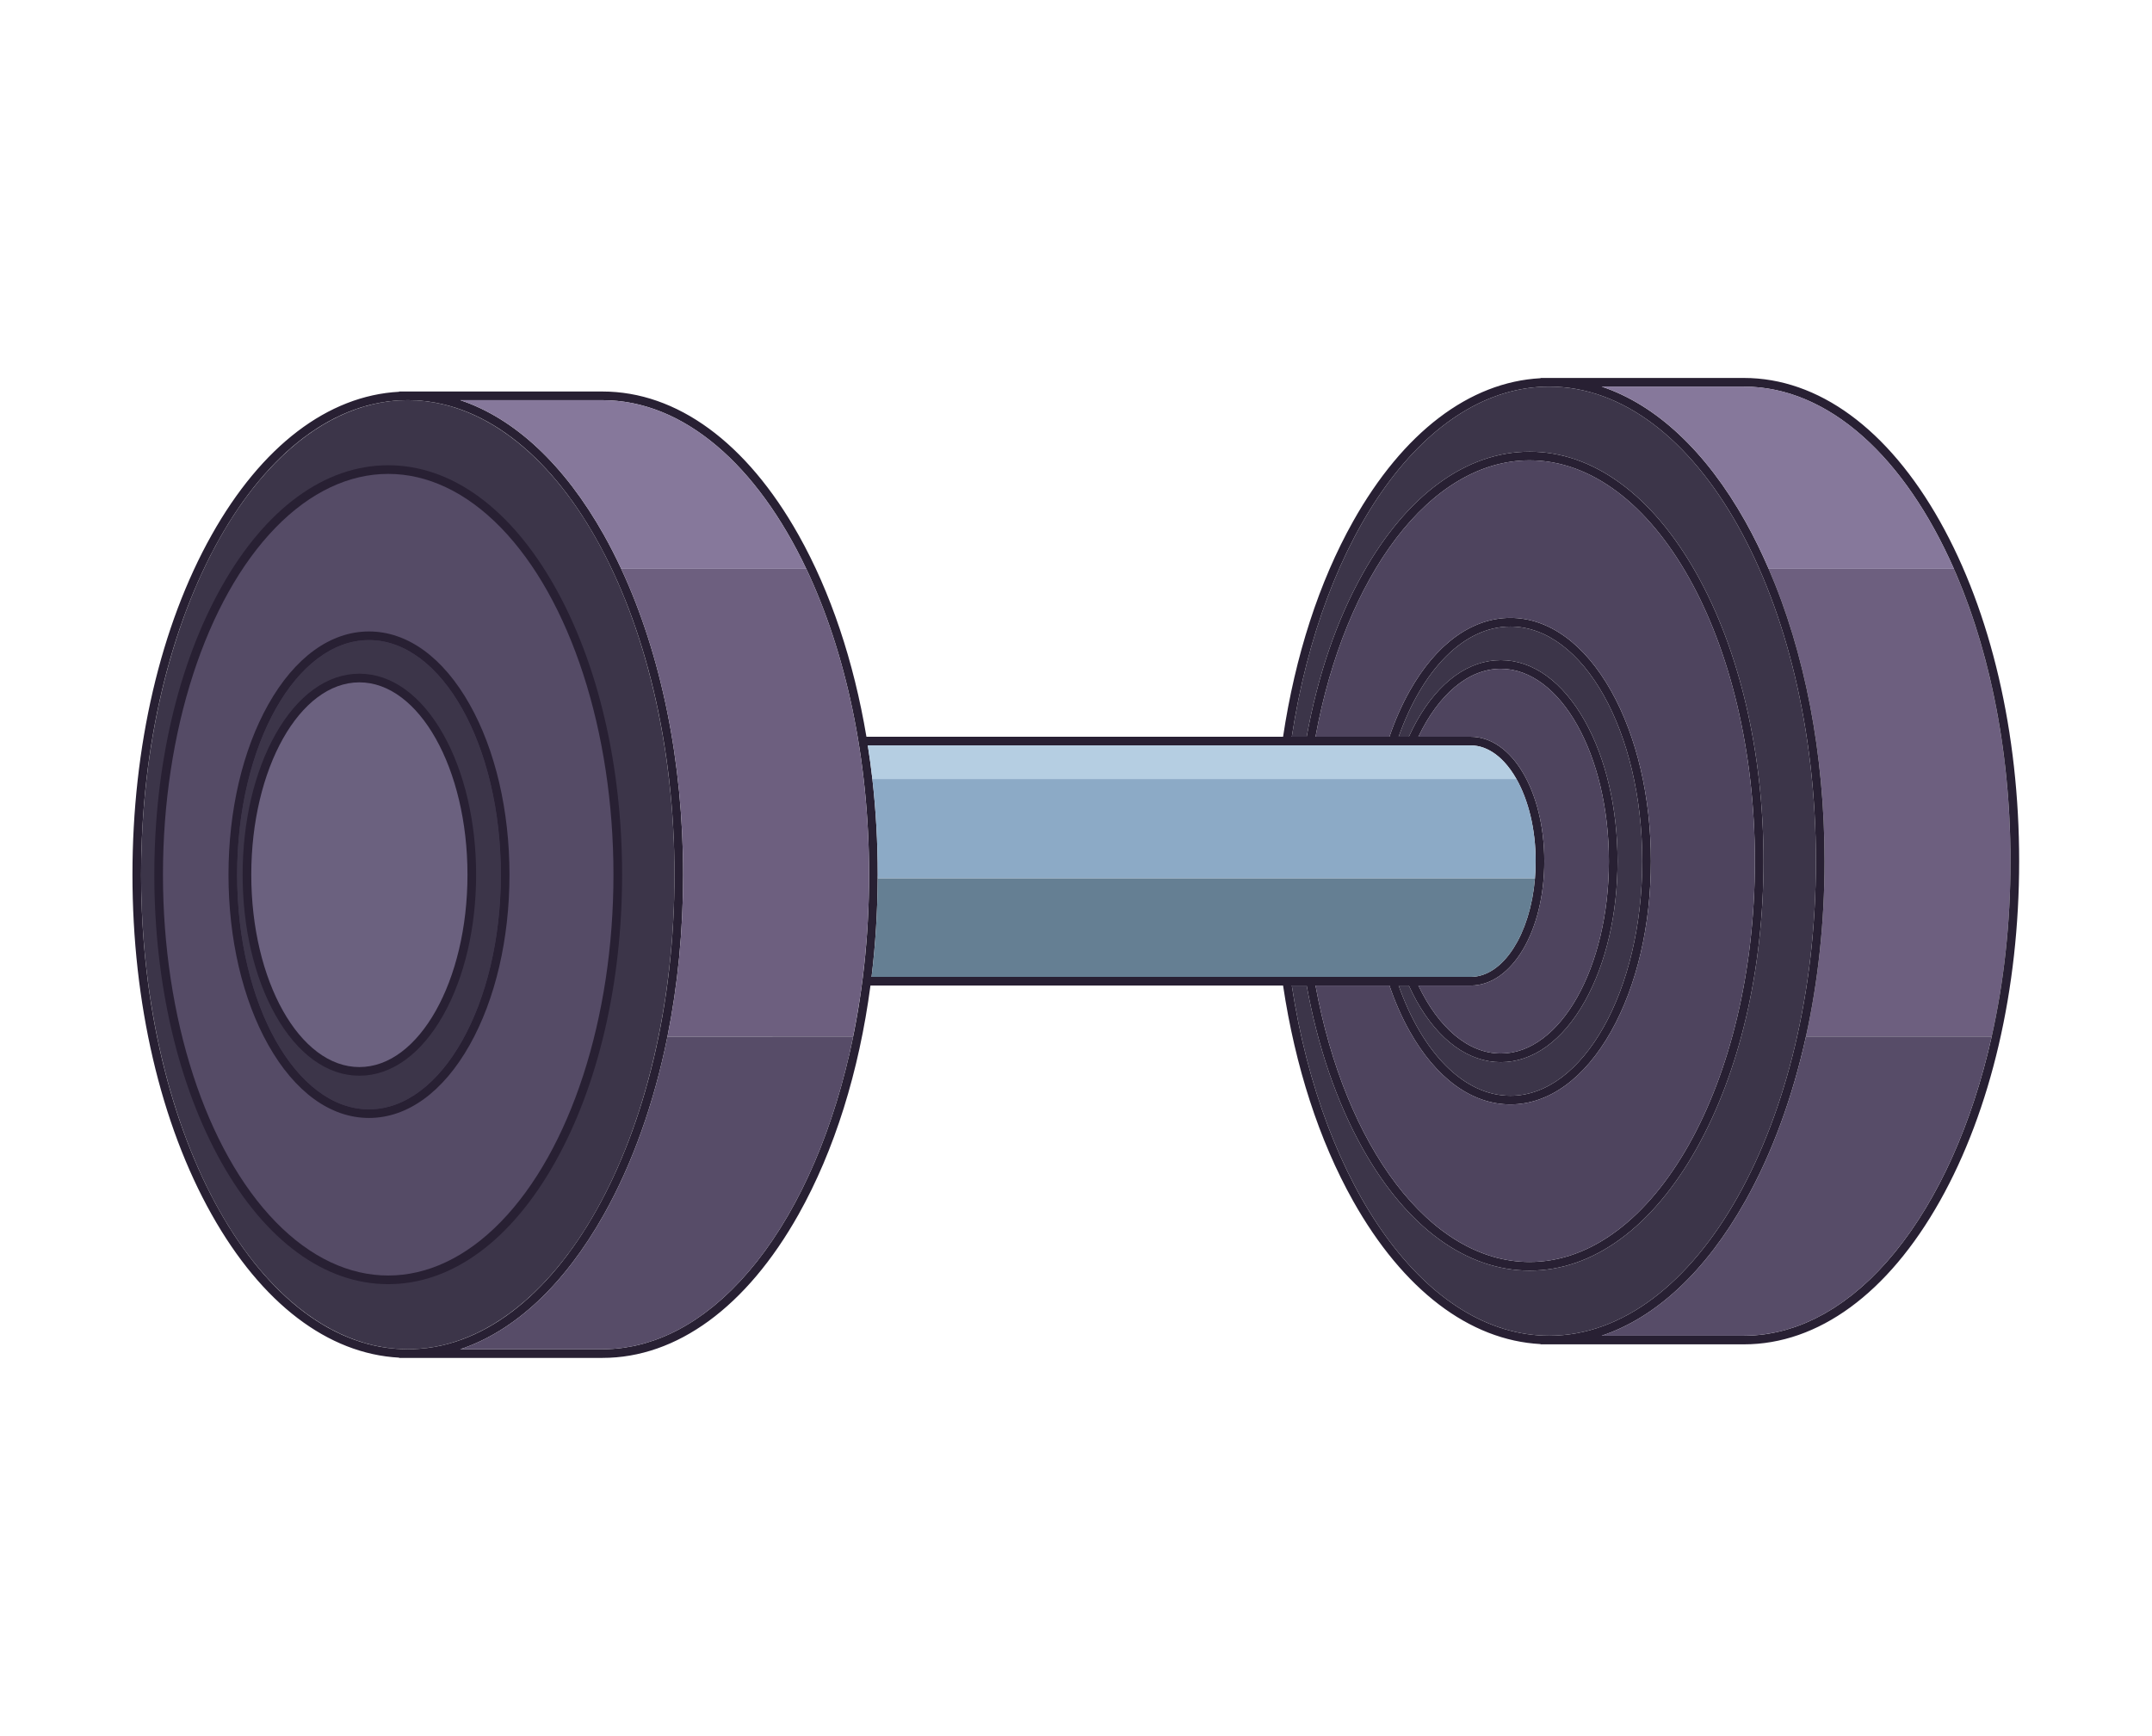 <?xml version="1.0" encoding="utf-8"?>
<!-- Generator: Adobe Illustrator 27.5.0, SVG Export Plug-In . SVG Version: 6.00 Build 0)  -->
<svg version="1.1" id="Capa_1" xmlns="http://www.w3.org/2000/svg" xmlns:xlink="http://www.w3.org/1999/xlink" x="0px" y="0px"
	 viewBox="0 0 2362 1906" style="enable-background:new 0 0 2362 1906;" xml:space="preserve">
<ellipse style="fill:#3C3549;" cx="447.583" cy="960.195" rx="292.716" ry="520.936"/>
<path style="fill:#282033;" d="M609.182,644.432c-48.449-86.223-113.471-133.708-183.089-133.708s-134.64,47.485-183.089,133.708
	c-47.48,84.498-73.628,196.638-73.628,315.764c0,119.125,26.148,231.265,73.628,315.764
	c48.449,86.223,113.471,133.708,183.089,133.708s134.64-47.485,183.089-133.708c47.48-84.499,73.628-196.639,73.628-315.764
	C682.81,841.07,656.662,728.93,609.182,644.432z"/>
<ellipse style="fill:#554B66;" cx="426.093" cy="960.195" rx="247.229" ry="439.984"/>
<ellipse style="fill:#3C3549;" cx="404.994" cy="960.195" rx="144.713" ry="257.54"/>
<path style="fill:#282033;" d="M486.617,806.233c-24.165-43.005-56.899-66.688-92.173-66.688c-35.273,0-68.008,23.684-92.172,66.688
	c-23.195,41.279-35.969,95.958-35.969,153.962s12.774,112.683,35.969,153.962c24.164,43.004,56.899,66.688,92.172,66.688
	c35.274,0,68.008-23.684,92.173-66.688c23.195-41.28,35.969-95.958,35.969-153.962S509.812,847.512,486.617,806.233z"/>
<path style="fill:#282033;" d="M294.395,1146.952c29.087,51.765,68.365,80.272,110.599,80.272c42.235,0,81.513-28.507,110.6-80.272
	c28.117-50.039,43.602-116.364,43.602-186.756c0-70.393-15.484-136.718-43.602-186.757c-29.087-51.764-68.365-80.272-110.6-80.272
	c-42.234,0-81.513,28.507-110.599,80.272c-28.117,50.039-43.602,116.364-43.602,186.757
	C250.793,1030.588,266.278,1096.913,294.395,1146.952z M404.994,702.655c79.923,0,144.713,115.304,144.713,257.54
	s-64.791,257.54-144.713,257.54c-79.923,0-144.713-115.304-144.713-257.54S325.071,702.655,404.994,702.655z"/>
<ellipse style="fill:#6B617F;" cx="394.445" cy="960.195" rx="118.653" ry="211.162"/>
<path style="fill:#6D5F7F;" d="M2144.507,624.398H1941.28c39.732,91.762,61.323,203.414,61.323,320.913
	c0,66.962-7.067,131.994-20.434,192.58h203.878c13.327-59.575,20.663-124.551,20.663-192.58
	C2206.71,824.225,2183.446,712.86,2144.507,624.398z"/>
<path style="fill:#282033;" d="M1913.994,414.888h-213.596h-9.489v0.281c-78.178,4.155-150.937,59.563-205.765,157.138
	c-37.45,66.648-63.589,147.916-76.87,236.451H950.987c-13.901-82.762-39.209-158.666-74.554-221.567
	c-57.041-101.513-133.486-157.419-215.253-157.419H447.583h-9.488v0.281c-78.178,4.154-150.938,59.563-205.765,157.138
	c-56.071,99.788-86.951,232.257-86.951,373.005c0,140.748,30.88,273.217,86.951,373.005
	c54.828,97.575,127.587,152.983,205.765,157.137v0.281h9.488h213.596c81.767,0,158.212-55.906,215.253-157.419
	c39.539-70.367,66.483-157.022,78.975-251.335h452.869c13.28,88.535,39.419,169.803,76.869,236.451
	c54.828,97.575,127.587,152.983,205.765,157.137v0.282h9.489h213.596c81.768,0,158.213-55.906,215.254-157.419
	c56.071-99.788,86.951-232.257,86.951-373.005c0-140.749-30.88-273.217-86.951-373.005
	C2072.207,470.793,1995.762,414.888,1913.994,414.888z M2186.047,1137.892c0,0.003-0.001,0.005-0.002,0.008
	c-1.266,5.66-2.596,11.261-3.969,16.821c-0.141,0.568-0.278,1.139-0.419,1.706c-1.397,5.602-2.844,11.156-4.347,16.652
	c-0.063,0.228-0.128,0.453-0.191,0.681c-1.457,5.306-2.968,10.557-4.522,15.76c-0.143,0.478-0.282,0.959-0.425,1.435
	c-1.612,5.353-3.272,10.649-4.984,15.888c-0.128,0.391-0.259,0.776-0.387,1.166c-1.651,5.019-3.346,9.985-5.087,14.895
	c-0.126,0.356-0.249,0.715-0.375,1.071c-1.816,5.094-3.682,10.124-5.593,15.095c-0.194,0.504-0.391,1.002-0.586,1.505
	c-1.847,4.769-3.734,9.488-5.667,14.141c-0.095,0.228-0.187,0.46-0.282,0.689c-2.008,4.817-4.066,9.563-6.164,14.25
	c-0.258,0.577-0.52,1.147-0.78,1.723c-2.06,4.561-4.154,9.072-6.297,13.506c-0.037,0.075-0.072,0.153-0.109,0.228
	c-2.188,4.52-4.426,8.962-6.698,13.345c-0.327,0.629-0.655,1.252-0.983,1.878c-4.519,8.631-9.198,16.99-14.035,25.059
	c-0.387,0.647-0.777,1.29-1.167,1.933c-4.827,7.966-9.802,15.645-14.923,23.024c-0.441,0.636-0.883,1.27-1.326,1.901
	c-5.116,7.285-10.372,14.268-15.759,20.94c-0.495,0.612-0.989,1.226-1.486,1.833c-2.697,3.296-5.419,6.532-8.181,9.67
	c-0.14,0.16-0.285,0.313-0.425,0.473c-2.623,2.968-5.279,5.849-7.956,8.671c-0.529,0.557-1.056,1.118-1.586,1.669
	c-2.802,2.909-5.627,5.752-8.487,8.499c-0.314,0.302-0.634,0.591-0.949,0.891c-2.611,2.487-5.25,4.898-7.908,7.247
	c-0.557,0.492-1.111,0.991-1.67,1.477c-2.894,2.517-5.812,4.958-8.76,7.307c-0.459,0.365-0.921,0.714-1.381,1.075
	c-2.638,2.075-5.296,4.078-7.974,6.016c-0.559,0.405-1.116,0.82-1.677,1.22c-2.986,2.124-5.997,4.163-9.031,6.115
	c-0.574,0.369-1.153,0.72-1.728,1.084c-2.694,1.698-5.404,3.329-8.133,4.89c-0.542,0.31-1.08,0.634-1.623,0.938
	c-3.078,1.725-6.179,3.355-9.3,4.903c-0.663,0.328-1.328,0.639-1.993,0.96c-2.784,1.342-5.584,2.619-8.4,3.817
	c-0.496,0.212-0.989,0.439-1.486,0.646c-3.165,1.315-6.352,2.526-9.555,3.656c-0.733,0.259-1.468,0.502-2.203,0.751
	c-2.918,0.989-5.848,1.911-8.797,2.745c-0.407,0.115-0.81,0.247-1.218,0.359c-3.25,0.894-6.522,1.671-9.807,2.372
	c-0.785,0.168-1.572,0.324-2.359,0.48c-3.112,0.619-6.234,1.172-9.375,1.616c-0.254,0.036-0.506,0.086-0.761,0.12
	c-3.337,0.457-6.694,0.784-10.061,1.04c-0.819,0.062-1.637,0.115-2.458,0.166c-3.403,0.208-6.815,0.352-10.247,0.352h-156.039
	c59.661-19.898,114.298-70.696,157.696-147.93c29.395-52.313,51.788-113.664,66.517-180.425
	c13.367-60.586,20.434-125.619,20.434-192.58c0-117.499-21.591-229.151-61.323-320.913c-7.862-18.156-16.366-35.609-25.628-52.092
	c-43.398-77.234-98.035-128.033-157.696-147.931h156.039c2.743,0,5.476,0.081,8.201,0.214c0.892,0.044,1.778,0.123,2.668,0.181
	c1.836,0.119,3.671,0.252,5.498,0.431c1.037,0.102,2.07,0.229,3.105,0.35c1.689,0.198,3.375,0.413,5.056,0.661
	c1.06,0.157,2.118,0.325,3.174,0.501c1.668,0.279,3.331,0.586,4.991,0.914c1.03,0.204,2.06,0.405,3.086,0.628
	c1.75,0.379,3.492,0.8,5.233,1.235c0.91,0.227,1.822,0.437,2.728,0.679c2.176,0.58,4.341,1.214,6.5,1.878
	c0.456,0.14,0.916,0.26,1.372,0.404c2.619,0.829,5.224,1.724,7.818,2.677c0.699,0.257,1.391,0.544,2.088,0.809
	c1.89,0.719,3.776,1.456,5.651,2.239c0.92,0.384,1.834,0.795,2.75,1.195c1.656,0.723,3.307,1.46,4.952,2.232
	c0.962,0.452,1.921,0.918,2.878,1.386c1.613,0.789,3.22,1.602,4.822,2.438c0.934,0.488,1.867,0.977,2.798,1.481
	c1.664,0.902,3.32,1.838,4.972,2.792c0.839,0.484,1.68,0.956,2.516,1.453c1.939,1.154,3.865,2.353,5.786,3.577
	c0.525,0.334,1.054,0.65,1.577,0.989c2.481,1.609,4.948,3.274,7.397,4.998c0.305,0.216,0.606,0.446,0.911,0.663
	c2.105,1.497,4.2,3.031,6.281,4.611c0.721,0.548,1.435,1.119,2.153,1.676c1.667,1.295,3.328,2.607,4.98,3.955
	c0.804,0.656,1.604,1.327,2.403,1.997c1.57,1.312,3.131,2.646,4.685,4.007c0.803,0.703,1.605,1.41,2.404,2.125
	c1.579,1.415,3.148,2.86,4.71,4.323c0.73,0.684,1.462,1.361,2.189,2.056c1.757,1.68,3.499,3.399,5.234,5.14
	c0.504,0.505,1.014,0.996,1.515,1.507c4.535,4.615,8.993,9.441,13.372,14.468c0.485,0.557,0.964,1.132,1.447,1.694
	c1.675,1.948,3.341,3.918,4.992,5.925c0.63,0.766,1.255,1.546,1.881,2.32c1.506,1.862,3.004,3.745,4.489,5.656
	c0.65,0.836,1.297,1.677,1.943,2.521c1.479,1.935,2.945,3.896,4.402,5.878c0.6,0.816,1.201,1.629,1.798,2.453
	c1.583,2.189,3.15,4.412,4.708,6.657c0.437,0.629,0.878,1.247,1.312,1.881c4.053,5.912,8.017,12.011,11.884,18.295
	c0.235,0.382,0.464,0.774,0.698,1.157c1.657,2.709,3.296,5.449,4.917,8.225c0.465,0.796,0.923,1.605,1.385,2.407
	c1.386,2.405,2.762,4.831,4.121,7.285c0.519,0.938,1.035,1.882,1.551,2.826c1.31,2.399,2.605,4.821,3.889,7.265
	c0.496,0.944,0.992,1.887,1.485,2.838c1.34,2.59,2.663,5.21,3.974,7.848c0.397,0.797,0.798,1.586,1.191,2.387
	c1.63,3.321,3.239,6.674,4.821,10.068c0.051,0.109,0.104,0.216,0.155,0.324c41.98,90.164,67.217,205.91,67.217,332.153
	C2206.71,1013.341,2199.374,1078.317,2186.047,1137.892L2186.047,1137.892z M802.272,1416.698c-2.884,2.829-5.795,5.582-8.738,8.242
	c-0.429,0.388-0.864,0.76-1.295,1.145c-2.695,2.406-5.414,4.739-8.156,6.999c-0.482,0.398-0.961,0.808-1.445,1.201
	c-2.986,2.426-5.999,4.76-9.038,7.011c-0.6,0.445-1.204,0.875-1.806,1.313c-2.878,2.093-5.776,4.12-8.699,6.052
	c-0.279,0.184-0.554,0.38-0.833,0.563c-3.112,2.038-6.255,3.961-9.415,5.814c-0.691,0.406-1.384,0.803-2.076,1.2
	c-3.192,1.824-6.399,3.583-9.637,5.216c-0.124,0.063-0.252,0.118-0.376,0.181c-3.132,1.571-6.29,3.025-9.463,4.413
	c-0.71,0.311-1.42,0.625-2.133,0.927c-3.236,1.37-6.489,2.658-9.765,3.835c-0.504,0.181-1.011,0.34-1.516,0.517
	c-2.961,1.035-5.94,1.984-8.933,2.859c-0.652,0.19-1.301,0.393-1.955,0.577c-3.302,0.924-6.623,1.746-9.961,2.472
	c-0.699,0.152-1.401,0.284-2.101,0.427c-3.062,0.626-6.138,1.175-9.228,1.632c-0.463,0.068-0.922,0.154-1.386,0.219
	c-3.395,0.472-6.809,0.82-10.236,1.084c-0.793,0.062-1.586,0.111-2.38,0.161c-3.494,0.22-6.998,0.371-10.522,0.371H505.141
	c59.661-19.898,114.298-70.696,157.696-147.93c31.574-56.192,55.157-122.748,69.74-195.309
	c11.314-56.296,17.212-116.205,17.212-177.697c0-123.908-23.957-241.372-67.94-335.797c-5.978-12.834-12.302-25.269-19.012-37.208
	c-43.398-77.234-98.036-128.033-157.697-147.931h156.04c0.046,0,0.091,0.003,0.136,0.003c2.626,0.002,5.244,0.072,7.853,0.197
	c0.891,0.042,1.778,0.123,2.668,0.181c1.762,0.112,3.524,0.228,5.278,0.396c1.042,0.1,2.079,0.233,3.119,0.352
	c1.601,0.183,3.201,0.372,4.797,0.601c1.08,0.155,2.155,0.335,3.232,0.511c1.554,0.254,3.104,0.52,4.65,0.816
	c1.076,0.207,2.149,0.428,3.222,0.655c1.549,0.328,3.094,0.677,4.635,1.048c1.049,0.253,2.098,0.51,3.144,0.783
	c1.575,0.41,3.144,0.85,4.71,1.304c0.995,0.289,1.991,0.574,2.983,0.88c1.655,0.512,3.302,1.063,4.948,1.624
	c0.888,0.302,1.778,0.591,2.663,0.908c1.885,0.675,3.76,1.398,5.631,2.137c0.633,0.25,1.269,0.479,1.899,0.736
	c5.086,2.071,10.121,4.378,15.102,6.914c0.425,0.217,0.846,0.453,1.272,0.673c2.042,1.058,4.077,2.144,6.099,3.277
	c0.645,0.362,1.284,0.744,1.927,1.114c1.802,1.035,3.599,2.089,5.385,3.184c0.704,0.432,1.404,0.879,2.105,1.32
	c1.732,1.088,3.458,2.198,5.175,3.342c0.695,0.463,1.387,0.935,2.079,1.407c1.73,1.18,3.452,2.388,5.166,3.624
	c0.65,0.469,1.301,0.94,1.949,1.417c1.785,1.315,3.56,2.664,5.327,4.039c0.553,0.43,1.108,0.854,1.659,1.291
	c1.945,1.54,3.877,3.121,5.799,4.733c0.353,0.296,0.71,0.584,1.063,0.883c9.398,7.963,18.518,16.792,27.332,26.428
	c0.04,0.043,0.08,0.088,0.12,0.132c2.132,2.334,4.244,4.718,6.339,7.146c0.183,0.213,0.365,0.429,0.548,0.643
	c1.962,2.283,3.906,4.607,5.835,6.971c0.228,0.28,0.455,0.562,0.684,0.843c1.91,2.356,3.803,4.751,5.68,7.185
	c0.192,0.249,0.384,0.498,0.576,0.748c1.961,2.557,3.903,5.154,5.827,7.794c0.081,0.112,0.163,0.221,0.244,0.333
	c16.447,22.628,31.5,48.303,44.899,76.55c0.002,0.005,0.005,0.01,0.008,0.016h-0.001c43.01,90.681,68.949,207.839,68.949,335.797
	c0,69.068-7.571,134.979-21.287,195.295c-0.162,0.713-0.326,1.422-0.49,2.133c-2.649,11.501-5.522,22.796-8.61,33.867
	c-0.19,0.68-0.378,1.361-0.569,2.04c-1.565,5.551-3.176,11.052-4.849,16.486c-0.039,0.128-0.081,0.255-0.12,0.383
	c-1.647,5.343-3.351,10.62-5.099,15.847c-0.17,0.508-0.337,1.02-0.507,1.527c-1.773,5.26-3.597,10.46-5.47,15.597
	c-0.183,0.501-0.37,0.996-0.554,1.497c-1.845,5.02-3.73,9.987-5.669,14.885c-0.076,0.192-0.149,0.387-0.226,0.579
	c-1.983,4.996-4.02,9.919-6.098,14.784c-0.277,0.647-0.555,1.29-0.834,1.936c-4.156,9.637-8.496,19.007-13.012,28.095
	c-0.332,0.668-0.664,1.336-0.998,2.002c-2.272,4.524-4.579,8.992-6.936,13.371c-0.058,0.107-0.117,0.211-0.174,0.318
	c-2.298,4.262-4.644,8.44-7.022,12.562c-0.333,0.578-0.664,1.16-0.999,1.735c-2.414,4.145-4.866,8.219-7.359,12.215
	c-0.293,0.47-0.591,0.931-0.886,1.4c-2.366,3.761-4.763,7.457-7.197,11.082c-0.257,0.382-0.509,0.773-0.766,1.154
	c-2.564,3.794-5.17,7.502-7.808,11.142c-0.439,0.606-0.881,1.202-1.322,1.804c-2.636,3.595-5.299,7.134-8.006,10.572
	c-0.029,0.037-0.058,0.076-0.087,0.113c-2.73,3.466-5.504,6.827-8.303,10.128c-0.52,0.613-1.041,1.224-1.564,1.831
	c-2.796,3.252-5.616,6.442-8.477,9.526c-0.121,0.131-0.244,0.254-0.366,0.384c-2.754,2.959-5.545,5.821-8.357,8.622
	C803.34,1415.635,802.808,1416.172,802.272,1416.698z M447.583,439.259c161.663,0,292.716,233.231,292.716,520.936
	s-131.053,520.935-292.716,520.935S154.867,1247.9,154.867,960.195S285.921,439.259,447.583,439.259z M963.328,964.247
	c0.006-1.355,0.056-2.696,0.056-4.052c0-35.701-2.006-70.859-5.886-105.097c-1.409-12.426-3.132-24.691-5.035-36.853h661.671
	c1.23,0,2.452,0.055,3.667,0.166c0.352,0.031,0.697,0.1,1.046,0.14c0.857,0.099,1.716,0.194,2.564,0.347
	c0.565,0.102,1.122,0.253,1.683,0.379c0.626,0.14,1.258,0.257,1.879,0.425c0.661,0.179,1.312,0.411,1.968,0.623
	c0.51,0.164,1.025,0.303,1.531,0.486c0.761,0.277,1.511,0.606,2.264,0.925c0.39,0.166,0.786,0.305,1.174,0.482
	c0.813,0.371,1.613,0.794,2.414,1.214c0.318,0.167,0.642,0.31,0.958,0.484c0.894,0.493,1.774,1.036,2.652,1.589
	c0.213,0.134,0.431,0.25,0.644,0.388c0.945,0.613,1.875,1.275,2.802,1.956c0.139,0.102,0.282,0.192,0.421,0.295
	c0.959,0.718,1.904,1.484,2.841,2.273c0.1,0.085,0.204,0.16,0.305,0.245c1.016,0.866,2.018,1.776,3.006,2.724
	c0.017,0.016,0.033,0.029,0.05,0.045c0.994,0.955,1.972,1.953,2.938,2.988c0.013,0.014,0.027,0.027,0.041,0.042
	c4.882,5.245,9.38,11.504,13.408,18.607c0.005,0.01,0.013,0.02,0.018,0.03l0,0c13.044,23.023,21.127,54.935,21.127,90.213
	c0,6.435-0.274,12.757-0.793,18.935l0,0c0,0.001,0,0.003,0,0.005c-0.305,3.622-0.708,7.185-1.181,10.702
	c-0.041,0.308-0.077,0.618-0.12,0.925c-0.468,3.369-1.017,6.677-1.632,9.935c-0.076,0.399-0.15,0.8-0.228,1.198
	c-0.626,3.208-1.321,6.357-2.084,9.442c-0.093,0.375-0.189,0.745-0.284,1.119c-0.792,3.116-1.642,6.173-2.567,9.149
	c-0.073,0.234-0.151,0.461-0.224,0.693c-1.95,6.181-4.18,12.041-6.663,17.527c-0.088,0.195-0.172,0.396-0.26,0.59
	c-1.193,2.604-2.45,5.107-3.753,7.534c-0.171,0.318-0.339,0.641-0.512,0.956c-1.283,2.342-2.618,4.589-4,6.749
	c-0.208,0.325-0.417,0.645-0.626,0.966c-1.396,2.133-2.834,4.178-4.321,6.117c-0.197,0.257-0.398,0.501-0.596,0.754
	c-1.54,1.966-3.118,3.846-4.746,5.593c-0.102,0.11-0.208,0.209-0.31,0.318c-1.653,1.753-3.348,3.393-5.083,4.909
	c-0.096,0.083-0.188,0.175-0.283,0.258c-1.715,1.481-3.475,2.819-5.264,4.057c-0.241,0.167-0.479,0.344-0.721,0.506
	c-1.732,1.161-3.5,2.191-5.292,3.113c-0.304,0.157-0.608,0.313-0.915,0.462c-1.79,0.875-3.605,1.631-5.447,2.258
	c-0.302,0.103-0.607,0.193-0.91,0.289c-1.885,0.597-3.791,1.083-5.723,1.411c-0.224,0.038-0.452,0.057-0.676,0.092
	c-2.039,0.312-4.098,0.505-6.182,0.505l0,0h0H956.603C960.877,1037.199,963.172,1001.027,963.328,964.247z M1614.133,808.757
	h-57.343c21.764-45.624,54.207-74.608,90.47-74.608c65.53,0,118.653,94.54,118.653,211.162s-53.123,211.162-118.653,211.162
	c-36.263,0-68.706-28.984-90.47-74.607h57.343c45.358,0,80.888-59.982,80.888-136.554
	C1695.021,868.739,1659.49,808.757,1614.133,808.757z M1555.088,1099.273c24.164,43.005,56.898,66.688,92.172,66.688
	c35.273,0,68.007-23.684,92.172-66.688c23.195-41.279,35.969-95.957,35.969-153.962c0-58.005-12.774-112.683-35.969-153.962
	c-24.165-43.005-56.899-66.688-92.172-66.688c-35.274,0-68.008,23.684-92.173,66.688c-3.121,5.555-6.018,11.392-8.757,17.408h-11.2
	c25.586-72.647,70.948-120.986,122.678-120.986c79.923,0,144.713,115.304,144.713,257.54s-64.79,257.54-144.713,257.54
	c-51.73,0-97.092-48.339-122.678-120.986h11.2C1549.069,1087.882,1551.966,1093.719,1555.088,1099.273z M1547.209,1132.068
	c29.087,51.765,68.365,80.272,110.6,80.272c42.234,0,81.513-28.507,110.599-80.272c28.117-50.039,43.602-116.364,43.602-186.756
	c0-70.393-15.485-136.718-43.602-186.757c-29.087-51.764-68.365-80.272-110.599-80.272c-42.235,0-81.513,28.508-110.6,80.272
	c-8.608,15.32-16.018,32.18-22.176,50.202h-81.152c32.291-176.124,125.281-303.43,235.027-303.43
	c136.54,0,247.229,196.988,247.229,439.984c0,242.996-110.688,439.984-247.229,439.984c-109.746,0-202.735-127.305-235.027-303.429
	h81.152C1531.191,1099.888,1538.601,1116.748,1547.209,1132.068z M1434.189,1081.866c12.042,66.793,32.9,128.081,61.629,179.209
	c48.449,86.223,113.472,133.708,183.09,133.708c69.617,0,134.64-47.485,183.089-133.708c47.48-84.499,73.628-196.639,73.628-315.764
	c0-119.126-26.149-231.266-73.628-315.764c-48.449-86.223-113.472-133.709-183.089-133.709c-69.618,0-134.64,47.486-183.09,133.709
	c-28.73,51.128-49.587,112.416-61.629,179.209h-16.324c33.716-221.462,147.424-384.382,282.533-384.382
	c161.663,0,292.717,233.231,292.717,520.936s-131.053,520.935-292.717,520.935c-135.108,0-248.817-162.92-282.533-384.381H1434.189z
	"/>
<path style="fill:#86789B;" d="M2139.493,613.159c-0.051-0.109-0.103-0.216-0.155-0.324c-1.582-3.394-3.192-6.748-4.821-10.068
	c-0.393-0.802-0.794-1.59-1.191-2.387c-1.311-2.638-2.634-5.258-3.974-7.848c-0.492-0.951-0.989-1.894-1.485-2.838
	c-1.284-2.444-2.58-4.865-3.889-7.265c-0.515-0.944-1.031-1.889-1.551-2.826c-1.359-2.454-2.735-4.879-4.121-7.285
	c-0.462-0.801-0.92-1.611-1.385-2.407c-1.621-2.776-3.261-5.516-4.917-8.225c-0.234-0.383-0.463-0.775-0.698-1.157
	c-3.867-6.284-7.831-12.382-11.884-18.295c-0.434-0.634-0.876-1.252-1.312-1.881c-1.557-2.245-3.125-4.468-4.708-6.657
	c-0.596-0.824-1.198-1.637-1.798-2.453c-1.457-1.982-2.924-3.943-4.402-5.878c-0.646-0.845-1.293-1.686-1.943-2.521
	c-1.485-1.911-2.983-3.793-4.489-5.656c-0.626-0.774-1.251-1.555-1.881-2.32c-1.651-2.007-3.317-3.977-4.992-5.925
	c-0.483-0.563-0.961-1.137-1.447-1.694c-4.378-5.027-8.837-9.853-13.372-14.468c-0.501-0.511-1.011-1.001-1.515-1.507
	c-1.734-1.741-3.477-3.461-5.234-5.14c-0.727-0.695-1.459-1.372-2.189-2.056c-1.563-1.464-3.131-2.909-4.71-4.323
	c-0.799-0.716-1.601-1.422-2.404-2.125c-1.554-1.361-3.116-2.695-4.685-4.007c-0.8-0.669-1.599-1.34-2.403-1.997
	c-1.651-1.348-3.313-2.66-4.98-3.955c-0.719-0.558-1.432-1.129-2.153-1.676c-2.081-1.581-4.175-3.115-6.281-4.611
	c-0.305-0.217-0.606-0.448-0.911-0.663c-2.45-1.724-4.917-3.388-7.397-4.998c-0.523-0.339-1.053-0.655-1.577-0.989
	c-1.921-1.224-3.847-2.423-5.786-3.577c-0.835-0.497-1.677-0.969-2.516-1.453c-1.652-0.953-3.307-1.889-4.972-2.792
	c-0.93-0.504-1.863-0.993-2.798-1.481c-1.601-0.836-3.209-1.65-4.822-2.438c-0.958-0.468-1.916-0.934-2.878-1.386
	c-1.645-0.772-3.296-1.51-4.952-2.232c-0.917-0.4-1.831-0.81-2.75-1.195c-1.876-0.784-3.762-1.52-5.651-2.239
	c-0.697-0.266-1.39-0.553-2.088-0.809c-2.594-0.952-5.2-1.847-7.818-2.677c-0.455-0.144-0.916-0.264-1.372-0.404
	c-2.159-0.665-4.325-1.299-6.5-1.878c-0.906-0.242-1.818-0.452-2.728-0.679c-1.74-0.434-3.482-0.855-5.233-1.235
	c-1.026-0.223-2.056-0.424-3.086-0.628c-1.66-0.328-3.322-0.635-4.991-0.914c-1.056-0.177-2.115-0.345-3.174-0.501
	c-1.681-0.248-3.367-0.463-5.056-0.661c-1.034-0.121-2.068-0.248-3.105-0.35c-1.827-0.179-3.662-0.312-5.498-0.431
	c-0.89-0.058-1.776-0.137-2.668-0.181c-2.725-0.133-5.458-0.214-8.201-0.214h-156.039c59.661,19.898,114.298,70.697,157.696,147.931
	c9.262,16.483,17.766,33.936,25.628,52.092h203.302C2142.914,620.609,2141.217,616.863,2139.493,613.159z"/>
<path style="fill:#574C68;" d="M1915.652,1318.317c-43.398,77.234-98.035,128.033-157.696,147.93h156.039
	c3.431,0,6.844-0.144,10.247-0.352c0.82-0.051,1.639-0.104,2.458-0.166c3.367-0.257,6.724-0.583,10.061-1.04
	c0.255-0.034,0.506-0.084,0.761-0.12c3.14-0.445,6.264-0.997,9.375-1.616c0.787-0.156,1.573-0.313,2.359-0.48
	c3.285-0.702,6.557-1.478,9.807-2.372c0.407-0.112,0.81-0.244,1.218-0.359c2.948-0.834,5.879-1.756,8.797-2.745
	c0.735-0.249,1.47-0.491,2.203-0.751c3.203-1.131,6.391-2.341,9.555-3.656c0.497-0.207,0.989-0.434,1.486-0.646
	c2.816-1.198,5.615-2.474,8.4-3.817c0.665-0.32,1.331-0.631,1.993-0.96c3.121-1.547,6.222-3.177,9.3-4.903
	c0.543-0.304,1.081-0.628,1.623-0.938c2.729-1.561,5.439-3.191,8.133-4.89c0.575-0.363,1.154-0.714,1.728-1.084
	c3.034-1.952,6.045-3.991,9.031-6.115c0.561-0.399,1.118-0.814,1.677-1.22c2.678-1.938,5.336-3.942,7.974-6.016
	c0.46-0.362,0.923-0.71,1.381-1.075c2.946-2.35,5.866-4.791,8.76-7.307c0.559-0.487,1.114-0.985,1.67-1.477
	c2.658-2.349,5.296-4.76,7.908-7.247c0.316-0.301,0.635-0.589,0.949-0.891c2.859-2.747,5.685-5.589,8.487-8.499
	c0.53-0.552,1.057-1.112,1.586-1.669c2.677-2.823,5.333-5.702,7.956-8.671c0.14-0.16,0.285-0.313,0.425-0.473
	c2.761-3.138,5.484-6.373,8.181-9.67c0.497-0.607,0.991-1.221,1.486-1.833c5.387-6.672,10.643-13.655,15.759-20.94
	c0.443-0.631,0.885-1.265,1.326-1.901c5.12-7.379,10.097-15.058,14.923-23.024c0.39-0.643,0.779-1.286,1.167-1.933
	c4.835-8.069,9.516-16.427,14.035-25.059c0.328-0.626,0.656-1.249,0.983-1.878c2.272-4.383,4.51-8.824,6.698-13.345
	c0.037-0.076,0.072-0.153,0.109-0.228c2.143-4.434,4.238-8.945,6.297-13.506c0.26-0.575,0.522-1.146,0.78-1.723
	c2.098-4.687,4.156-9.433,6.164-14.25c0.095-0.228,0.187-0.46,0.282-0.689c1.933-4.653,3.82-9.371,5.667-14.141
	c0.195-0.503,0.392-1.001,0.586-1.505c1.911-4.971,3.777-10.002,5.593-15.095c0.126-0.355,0.249-0.715,0.375-1.071
	c1.741-4.91,3.437-9.876,5.087-14.895c0.128-0.39,0.259-0.775,0.387-1.166c1.712-5.239,3.373-10.536,4.984-15.888
	c0.143-0.476,0.283-0.957,0.425-1.435c1.555-5.203,3.065-10.454,4.522-15.76c0.063-0.228,0.128-0.453,0.191-0.681
	c1.503-5.496,2.95-11.05,4.347-16.652c0.141-0.567,0.279-1.137,0.419-1.706c1.373-5.56,2.703-11.161,3.969-16.821
	c0-0.003,0.001-0.005,0.002-0.008l0,0h-203.878C1967.44,1204.653,1945.047,1266.004,1915.652,1318.317z"/>
<path style="fill:#3C3549;" d="M1700.398,1466.247c161.663,0,292.717-233.231,292.717-520.935s-131.053-520.936-292.717-520.936
	c-135.108,0-248.817,162.92-282.533,384.382h16.324c12.042-66.793,32.9-128.081,61.629-179.209
	c48.449-86.223,113.472-133.709,183.09-133.709c69.617,0,134.64,47.486,183.089,133.709c47.48,84.498,73.628,196.638,73.628,315.764
	c0,119.125-26.149,231.265-73.628,315.764c-48.449,86.223-113.472,133.708-183.089,133.708c-69.618,0-134.64-47.485-183.09-133.708
	c-28.729-51.129-49.587-112.416-61.629-179.209h-16.324C1451.581,1303.327,1565.29,1466.247,1700.398,1466.247z"/>
<path style="fill:#4E445E;" d="M1678.908,1385.295c136.54,0,247.229-196.988,247.229-439.984
	c0-242.997-110.688-439.984-247.229-439.984c-109.746,0-202.736,127.306-235.027,303.43h81.152
	c6.158-18.022,13.568-34.882,22.176-50.202c29.087-51.764,68.365-80.272,110.6-80.272c42.234,0,81.513,28.508,110.599,80.272
	c28.117,50.039,43.602,116.364,43.602,186.757c0,70.392-15.485,136.718-43.602,186.756c-29.087,51.765-68.365,80.272-110.599,80.272
	c-42.235,0-81.513-28.507-110.6-80.272c-8.608-15.32-16.018-32.18-22.176-50.202h-81.152
	C1476.173,1257.99,1569.162,1385.295,1678.908,1385.295z"/>
<path style="fill:#3C3549;" d="M1657.809,1202.851c79.923,0,144.713-115.304,144.713-257.54s-64.79-257.54-144.713-257.54
	c-51.73,0-97.092,48.339-122.678,120.986h11.2c2.738-6.016,5.635-11.853,8.757-17.408c24.165-43.005,56.899-66.688,92.173-66.688
	c35.273,0,68.007,23.684,92.172,66.688c23.195,41.279,35.969,95.958,35.969,153.962c0,58.005-12.774,112.683-35.969,153.962
	c-24.165,43.005-56.899,66.688-92.172,66.688c-35.274,0-68.008-23.684-92.172-66.688c-3.121-5.555-6.018-11.391-8.757-17.407h-11.2
	C1560.717,1154.512,1606.079,1202.851,1657.809,1202.851z"/>
<path style="fill:#4E445E;" d="M1614.133,1081.866h-57.343c21.764,45.623,54.207,74.607,90.47,74.607
	c65.53,0,118.653-94.54,118.653-211.162s-53.123-211.162-118.653-211.162c-36.263,0-68.706,28.984-90.47,74.608h57.343
	c45.358,0,80.888,59.981,80.888,136.554C1695.021,1021.884,1659.49,1081.866,1614.133,1081.866z"/>
<path style="fill:#8CAAC6;" d="M1684.739,964.247c0.519-6.179,0.793-12.5,0.793-18.935c0-35.278-8.082-67.19-21.127-90.213H957.497
	c3.881,34.237,5.886,69.396,5.886,105.097c0,1.356-0.049,2.697-0.056,4.052H1684.739z"/>
<path style="fill:#B5CEE2;" d="M1664.405,855.098L1664.405,855.098c-0.005-0.01-0.013-0.02-0.018-0.03
	c-4.027-7.104-8.527-13.362-13.408-18.607c-0.013-0.015-0.027-0.027-0.041-0.042c-0.965-1.036-1.944-2.033-2.938-2.988
	c-0.017-0.016-0.033-0.029-0.05-0.045c-0.988-0.948-1.99-1.858-3.006-2.724c-0.101-0.086-0.204-0.16-0.305-0.245
	c-0.937-0.79-1.882-1.555-2.841-2.273c-0.139-0.103-0.282-0.193-0.421-0.295c-0.926-0.682-1.857-1.343-2.802-1.956
	c-0.213-0.138-0.431-0.253-0.644-0.388c-0.878-0.552-1.758-1.096-2.652-1.589c-0.316-0.174-0.64-0.318-0.958-0.484
	c-0.801-0.42-1.601-0.843-2.414-1.214c-0.388-0.177-0.784-0.316-1.174-0.482c-0.753-0.319-1.502-0.649-2.264-0.925
	c-0.505-0.183-1.021-0.322-1.531-0.486c-0.655-0.212-1.306-0.443-1.968-0.623c-0.621-0.168-1.252-0.285-1.879-0.425
	c-0.562-0.126-1.118-0.277-1.683-0.379c-0.849-0.153-1.707-0.248-2.564-0.347c-0.35-0.04-0.695-0.109-1.046-0.14
	c-1.215-0.11-2.437-0.166-3.667-0.166H952.462c1.903,12.162,3.626,24.427,5.035,36.853H1664.405z"/>
<path style="fill:#657F93;" d="M1614.133,1072.378L1614.133,1072.378L1614.133,1072.378c2.086,0,4.143-0.193,6.183-0.505
	c0.225-0.035,0.452-0.053,0.676-0.092c1.932-0.328,3.839-0.814,5.723-1.411c0.304-0.097,0.608-0.186,0.91-0.289
	c1.842-0.628,3.658-1.384,5.447-2.258c0.307-0.149,0.61-0.306,0.915-0.462c1.793-0.922,3.561-1.952,5.292-3.113
	c0.242-0.162,0.48-0.339,0.721-0.506c1.788-1.239,3.549-2.576,5.264-4.057c0.095-0.083,0.188-0.174,0.283-0.258
	c1.736-1.516,3.43-3.156,5.083-4.909c0.102-0.109,0.208-0.208,0.31-0.318c1.628-1.747,3.206-3.627,4.746-5.593
	c0.198-0.253,0.399-0.498,0.596-0.754c1.486-1.938,2.925-3.984,4.321-6.117c0.209-0.321,0.419-0.641,0.626-0.966
	c1.381-2.16,2.716-4.407,4-6.749c0.173-0.315,0.341-0.638,0.512-0.956c1.303-2.427,2.56-4.93,3.753-7.534
	c0.088-0.194,0.172-0.395,0.26-0.59c2.482-5.486,4.713-11.347,6.663-17.527c0.073-0.233,0.151-0.459,0.224-0.693
	c0.925-2.976,1.776-6.033,2.567-9.149c0.095-0.373,0.192-0.744,0.284-1.119c0.763-3.085,1.458-6.234,2.084-9.442
	c0.078-0.398,0.152-0.798,0.228-1.198c0.615-3.257,1.165-6.566,1.632-9.935c0.043-0.307,0.079-0.617,0.12-0.925
	c0.473-3.516,0.876-7.079,1.181-10.702c0-0.002,0-0.003,0-0.005l0,0H963.328c-0.155,36.78-2.451,72.952-6.724,108.131H1614.133z"/>
<path style="fill:#6D5F7F;" d="M936.342,1137.892c11.317-55.468,17.554-115.27,17.554-177.697
	c0-127.958-25.939-245.116-68.949-335.797H681.848c43.983,94.425,67.94,211.889,67.94,335.797
	c0,61.491-5.897,121.401-17.212,177.697H936.342z"/>
<path style="fill:#86789B;" d="M884.947,624.398c-0.003-0.006-0.006-0.011-0.008-0.016c-13.398-28.246-28.454-53.92-44.899-76.55
	c-0.081-0.112-0.163-0.221-0.244-0.333c-1.923-2.64-3.866-5.237-5.827-7.794c-0.192-0.25-0.384-0.498-0.576-0.748
	c-1.876-2.434-3.77-4.829-5.68-7.185c-0.228-0.281-0.455-0.563-0.684-0.843c-1.928-2.364-3.873-4.688-5.835-6.971
	c-0.183-0.213-0.365-0.43-0.548-0.643c-2.095-2.428-4.208-4.812-6.339-7.146c-0.04-0.044-0.08-0.089-0.12-0.132
	c-8.812-9.638-17.935-18.463-27.332-26.428c-0.353-0.299-0.709-0.586-1.063-0.883c-1.922-1.613-3.854-3.194-5.799-4.733
	c-0.551-0.437-1.106-0.861-1.659-1.291c-1.767-1.376-3.542-2.724-5.327-4.039c-0.648-0.477-1.299-0.948-1.949-1.417
	c-1.714-1.237-3.436-2.444-5.166-3.624c-0.692-0.473-1.385-0.944-2.079-1.407c-1.717-1.145-3.444-2.254-5.175-3.342
	c-0.702-0.441-1.401-0.888-2.105-1.32c-1.787-1.095-3.583-2.149-5.385-3.184c-0.643-0.369-1.282-0.752-1.927-1.114
	c-2.023-1.135-4.058-2.219-6.099-3.277c-0.425-0.22-0.846-0.456-1.272-0.673c-4.981-2.537-10.016-4.842-15.102-6.914
	c-0.63-0.257-1.267-0.486-1.899-0.736c-1.871-0.739-3.746-1.462-5.631-2.137c-0.885-0.317-1.775-0.605-2.663-0.908
	c-1.645-0.561-3.293-1.111-4.948-1.624c-0.992-0.306-1.988-0.591-2.983-0.88c-1.567-0.454-3.136-0.894-4.71-1.304
	c-1.046-0.273-2.095-0.53-3.144-0.783c-1.541-0.371-3.086-0.719-4.635-1.048c-1.073-0.227-2.146-0.449-3.222-0.655
	c-1.546-0.297-3.096-0.563-4.65-0.816c-1.077-0.176-2.153-0.356-3.232-0.511c-1.595-0.229-3.195-0.418-4.797-0.601
	c-1.04-0.119-2.077-0.252-3.119-0.352c-1.754-0.167-3.516-0.284-5.278-0.396c-0.89-0.057-1.777-0.138-2.668-0.181
	c-2.61-0.125-5.227-0.194-7.853-0.197c-0.046,0-0.091-0.003-0.136-0.003H505.14c59.661,19.898,114.299,70.696,157.697,147.931
	c6.709,11.94,13.034,24.375,19.012,37.208H884.947L884.947,624.398z"/>
<path style="fill:#574C68;" d="M812.598,1406.097c2.861-3.084,5.681-6.274,8.477-9.526c0.523-0.607,1.044-1.218,1.564-1.831
	c2.799-3.301,5.573-6.662,8.303-10.128c0.029-0.037,0.058-0.076,0.087-0.113c2.707-3.438,5.369-6.976,8.006-10.572
	c0.44-0.601,0.883-1.198,1.322-1.804c2.638-3.639,5.244-7.348,7.808-11.142c0.258-0.381,0.51-0.772,0.766-1.154
	c2.434-3.625,4.832-7.32,7.197-11.082c0.294-0.468,0.593-0.929,0.886-1.4c2.493-3.996,4.945-8.071,7.359-12.215
	c0.335-0.575,0.665-1.157,0.999-1.735c2.378-4.122,4.724-8.3,7.022-12.562c0.058-0.107,0.117-0.21,0.174-0.318
	c2.358-4.38,4.665-8.847,6.936-13.371c0.334-0.665,0.666-1.334,0.998-2.002c4.516-9.088,8.857-18.458,13.012-28.095
	c0.278-0.645,0.557-1.289,0.834-1.936c2.078-4.865,4.115-9.787,6.098-14.784c0.076-0.192,0.149-0.387,0.226-0.579
	c1.938-4.897,3.825-9.865,5.669-14.885c0.184-0.5,0.371-0.995,0.554-1.497c1.873-5.137,3.697-10.337,5.47-15.597
	c0.171-0.507,0.337-1.019,0.507-1.527c1.748-5.227,3.452-10.504,5.099-15.847c0.04-0.128,0.081-0.255,0.12-0.383
	c1.672-5.435,3.284-10.936,4.849-16.486c0.191-0.678,0.379-1.359,0.569-2.04c3.088-11.071,5.961-22.366,8.61-33.867
	c0.164-0.711,0.328-1.42,0.49-2.133c1.322-5.817,2.598-11.678,3.805-17.598H732.576c-14.582,72.561-38.165,139.117-69.74,195.309
	c-43.398,77.234-98.035,128.033-157.696,147.93h156.039c3.523,0,7.028-0.151,10.522-0.371c0.795-0.05,1.588-0.099,2.38-0.161
	c3.426-0.264,6.841-0.612,10.236-1.084c0.463-0.064,0.923-0.151,1.386-0.219c3.09-0.457,6.166-1.006,9.228-1.632
	c0.7-0.143,1.402-0.276,2.101-0.427c3.338-0.725,6.659-1.548,9.961-2.472c0.654-0.183,1.303-0.386,1.955-0.577
	c2.992-0.875,5.971-1.824,8.933-2.859c0.505-0.177,1.013-0.336,1.516-0.517c3.276-1.176,6.529-2.465,9.765-3.835
	c0.713-0.302,1.422-0.615,2.133-0.927c3.173-1.388,6.332-2.843,9.463-4.413c0.124-0.063,0.252-0.118,0.376-0.181
	c3.238-1.633,6.445-3.392,9.637-5.216c0.693-0.396,1.385-0.794,2.076-1.2c3.161-1.853,6.303-3.777,9.415-5.814
	c0.279-0.183,0.554-0.379,0.833-0.563c2.923-1.933,5.821-3.959,8.699-6.052c0.602-0.438,1.206-0.868,1.806-1.313
	c3.039-2.251,6.053-4.584,9.038-7.011c0.484-0.393,0.963-0.803,1.445-1.201c2.742-2.26,5.461-4.593,8.156-6.999
	c0.431-0.384,0.865-0.757,1.295-1.145c2.943-2.66,5.853-5.413,8.738-8.242c0.536-0.526,1.069-1.063,1.604-1.595
	c2.812-2.8,5.603-5.662,8.357-8.622C812.354,1406.352,812.477,1406.228,812.598,1406.097z"/>
</svg>
